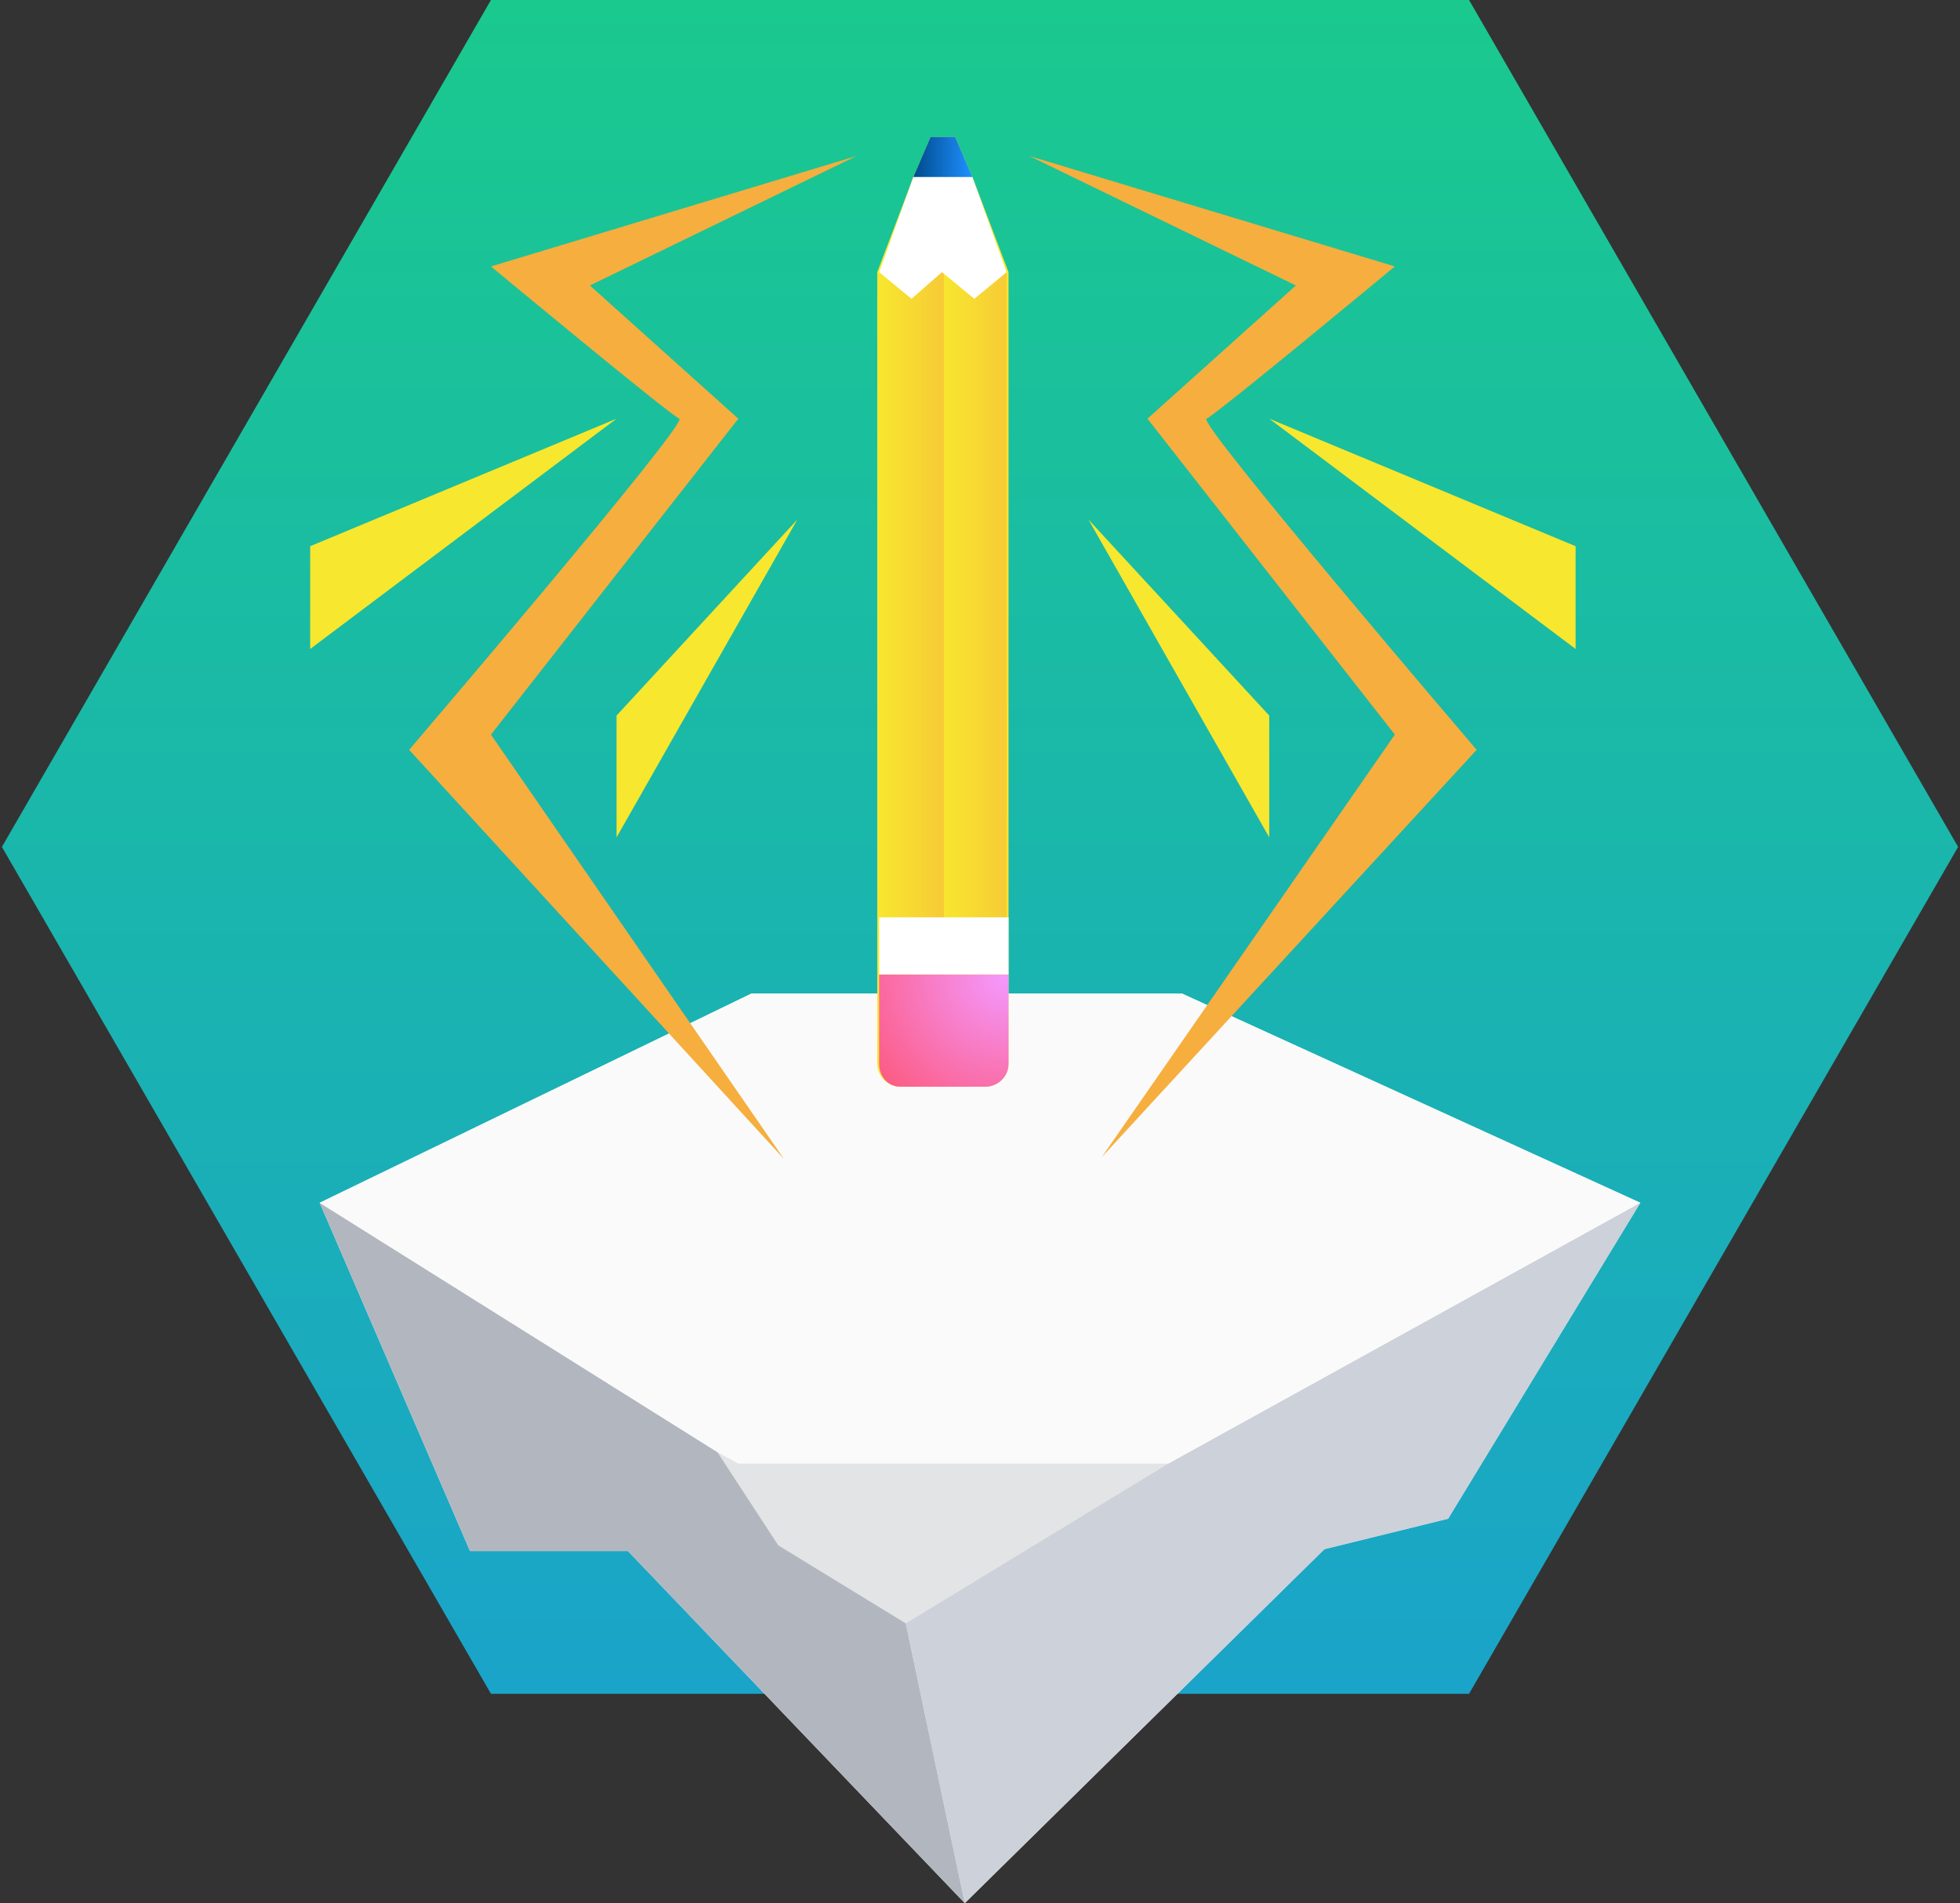 <?xml version="1.0" encoding="utf-8"?>
<!-- Generator: Adobe Illustrator 17.1.0, SVG Export Plug-In . SVG Version: 6.00 Build 0)  -->
<!DOCTYPE svg PUBLIC "-//W3C//DTD SVG 1.1//EN" "http://www.w3.org/Graphics/SVG/1.1/DTD/svg11.dtd">
<svg version="1.1" id="Capa_1" xmlns="http://www.w3.org/2000/svg" xmlns:xlink="http://www.w3.org/1999/xlink" x="0px" y="0px"
	 viewBox="0 0 103 100" enable-background="new 0 0 103 100" xml:space="preserve">
<rect x="0" y="0" width="103" height="100" fill="#333333" stroke="none"/>
<g>
	<linearGradient id="SVGID_1_" gradientUnits="userSpaceOnUse" x1="51.5" y1="89.031" x2="51.5" y2="4.754871e-005">
		<stop  offset="4.854369e-003" style="stop-color:#1AA4C9"/>
		<stop  offset="1" style="stop-color:#1AC98E"/>
	</linearGradient>
	<polygon fill="url(#SVGID_1_)" points="25.8,89 0.1,44.5 25.8,0 77.2,0 102.9,44.5 77.2,89 	"/>
	<g>
		<polygon fill="#EDEEF0" points="39.5,52.2 16.8,63.2 24.7,81.5 33,81.5 50.7,100 69.6,81.4 76.1,79.8 86.2,63.2 62.1,52.2 		"/>
		<polygon fill="#E3E4E6" points="47.6,85.3 61.4,76.9 38.8,76.9 37.7,76.3 40.9,81.2 		"/>
		<polygon fill="#B2B7BF" points="40.9,81.2 37.7,76.3 16.8,63.2 24.7,81.5 33,81.5 50.7,100 47.6,85.3 		"/>
		<polygon fill="#CDD1D9" points="47.6,85.3 50.7,100 69.6,81.4 76.1,79.8 86.2,63.2 61.4,76.9 		"/>
		<polygon fill="#FAFAFA" points="62.1,52.2 39.5,52.2 16.8,63.2 37.7,76.3 38.8,76.9 61.4,76.9 86.2,63.2 		"/>
	</g>
	<g>
		<g>
			<g>
				<path fill="#F6AE3E" d="M45,8.2L31,15l7.8,7l-13,16.6l15.4,22.3L21.5,39.4c0,0,14.7-17.2,14.2-17.4c-0.5-0.2-9.9-8-9.9-8L45,8.2
					z"/>
				<polygon fill="#F7E72E" points="32.4,22 16.3,28.7 16.3,34.1 				"/>
				<polygon fill="#F7E72E" points="41.9,27.3 32.4,37.6 32.4,44 				"/>
			</g>
			<g>
				<path fill="#F6AE3E" d="M54.1,8.2l14,6.8l-7.8,7l13,16.6L57.9,60.8l19.7-21.4c0,0-14.7-17.2-14.2-17.4c0.5-0.2,9.9-8,9.9-8
					L54.1,8.2z"/>
				<polygon fill="#F7E72E" points="66.7,22 82.8,28.7 82.8,34.1 				"/>
				<polygon fill="#F7E72E" points="57.2,27.3 66.7,37.6 66.7,44 				"/>
			</g>
		</g>
		<path fill="#F7E72E" d="M51.1,9.3l-0.9-2.1h-1.3L48,9.3l-1.9,5v33.9v3v4.7c0,0.6,0.5,1.2,1.2,1.2h4.5c0.6,0,1.2-0.5,1.2-1.2v-4.7
			v-3V14.3L51.1,9.3z"/>
		<radialGradient id="SVGID_2_" cx="52.787" cy="51.369" r="8.152" gradientUnits="userSpaceOnUse">
			<stop  offset="0" style="stop-color:#F498FD"/>
			<stop  offset="1" style="stop-color:#FC5D87"/>
		</radialGradient>
		<path fill="url(#SVGID_2_)" d="M47.3,57.1h4.5c0.6,0,1.2-0.5,1.2-1.2v-4.7h-6.8v4.7C46.2,56.6,46.7,57.1,47.3,57.1z"/>
		<g>
			<linearGradient id="SVGID_3_" gradientUnits="userSpaceOnUse" x1="49.548" y1="32.741" x2="52.943" y2="32.741">
				<stop  offset="0" style="stop-color:#F7E72E"/>
				<stop  offset="1" style="stop-color:#F7CB36"/>
			</linearGradient>
			<rect x="49.5" y="14.3" fill="url(#SVGID_3_)" width="3.4" height="36.9"/>
			<linearGradient id="SVGID_4_" gradientUnits="userSpaceOnUse" x1="46.153" y1="32.741" x2="49.548" y2="32.741">
				<stop  offset="0" style="stop-color:#F7E72E"/>
				<stop  offset="1" style="stop-color:#F7CB36"/>
			</linearGradient>
			<rect x="46.2" y="14.3" fill="url(#SVGID_4_)" width="3.4" height="36.9"/>
		</g>
		<rect x="46.2" y="48.2" fill="#FFFFFF" width="6.8" height="3"/>
		<polygon fill="#FFFFFF" points="49.5,8.5 48,9.3 46.2,14.3 47.9,15.7 49.5,14.3 51.2,15.7 52.9,14.3 51.1,9.3 		"/>
		<linearGradient id="SVGID_5_" gradientUnits="userSpaceOnUse" x1="48.032" y1="8.239" x2="51.064" y2="8.239">
			<stop  offset="4.854369e-003" style="stop-color:#004B8D"/>
			<stop  offset="1" style="stop-color:#1E90FF"/>
		</linearGradient>
		<polygon fill="url(#SVGID_5_)" points="48.9,7.2 48,9.3 51.1,9.3 50.2,7.2 		"/>
	</g>
</g>
</svg>
